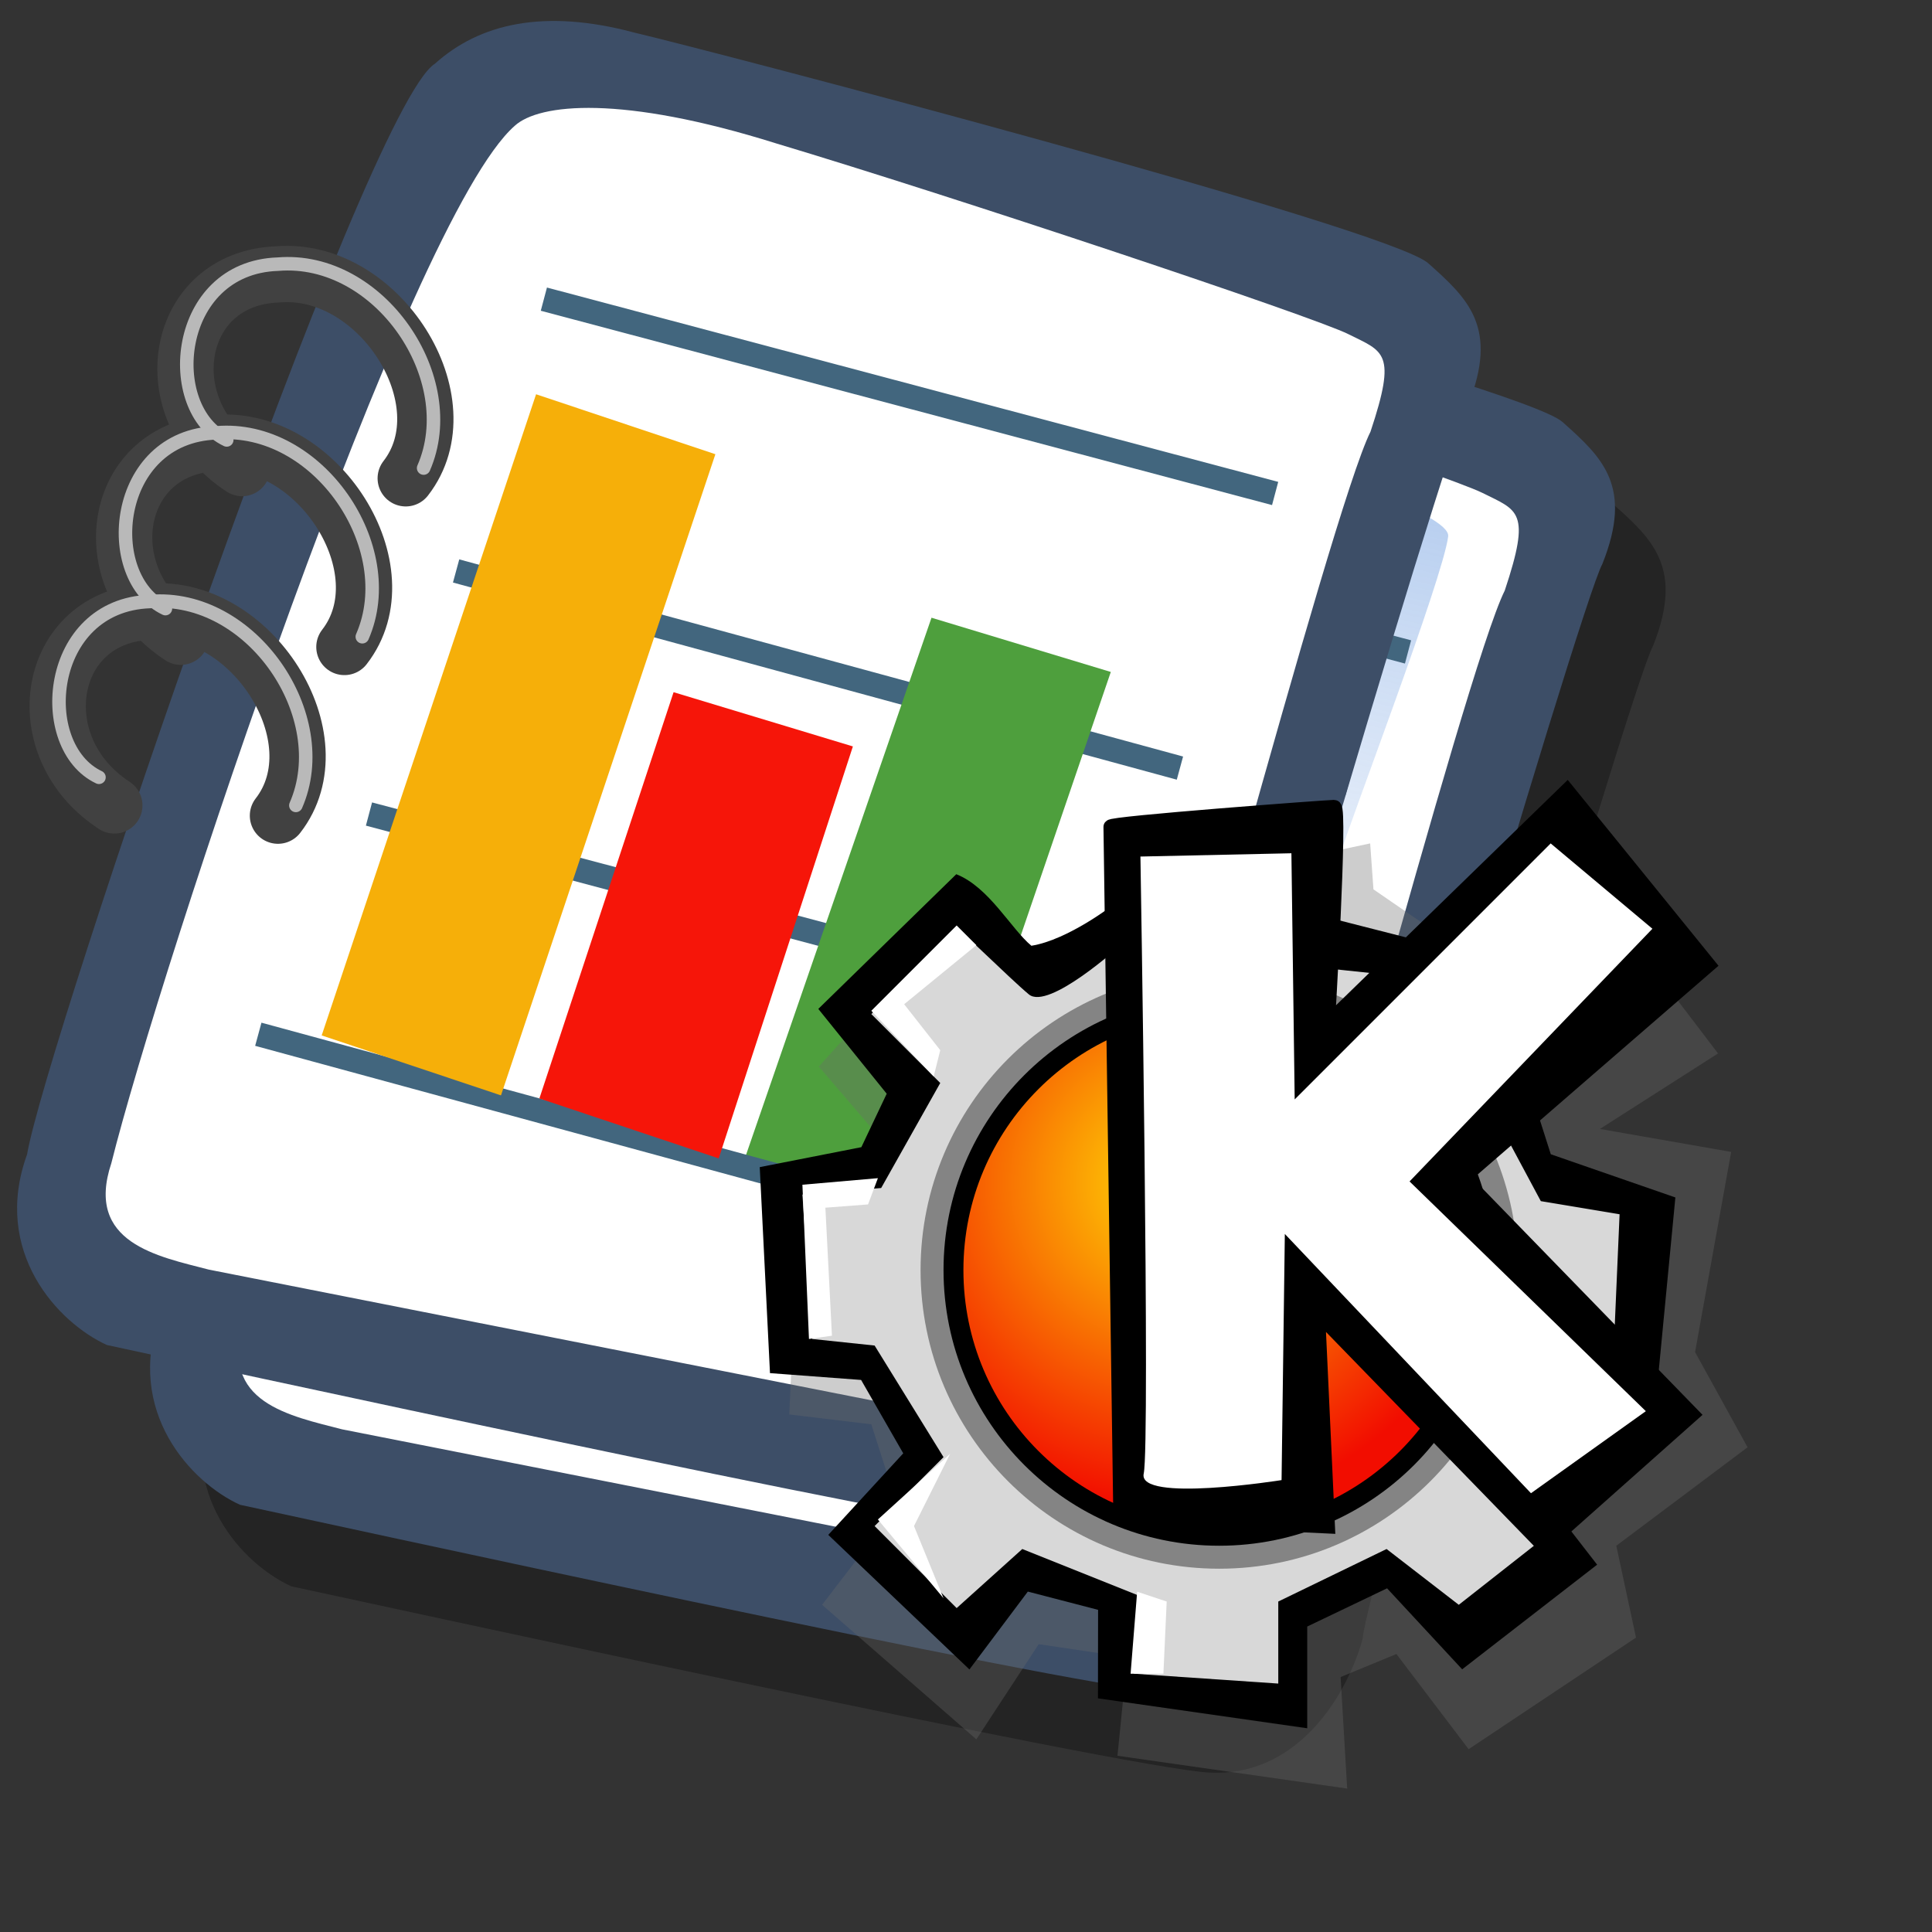 <?xml version="1.0" encoding="UTF-8" standalone="no"?>
<!DOCTYPE svg PUBLIC "-//W3C//DTD SVG 20010904//EN"
"http://www.w3.org/TR/2001/REC-SVG-20010904/DTD/svg10.dtd">
<!-- Created with Sodipodi ("http://www.sodipodi.com/") -->
<svg
   xmlns="http://www.w3.org/2000/svg"
   xmlns:sodipodi="http://sodipodi.sourceforge.net/DTD/sodipodi-0.dtd"
   xmlns:xlink="http://www.w3.org/1999/xlink"
   id="svg604"
   sodipodi:version="0.34"
   width="72pt"
   height="72pt"
   sodipodi:docbase="/home/zeus/images/icons/gartoon/svg"
   sodipodi:docname="/home/zeus/images/icons/gartoon/svg/kspread.svg">
  <rect width="100%" height="100%" fill="#333333" stroke="none"/>
  <defs
     id="defs606">
    <linearGradient
       id="linearGradient612">
      <stop
         style="stop-color:#7fa8e3;stop-opacity:0.741;"
         offset="0"
         id="stop613" />
      <stop
         style="stop-color:#ffffff;stop-opacity:0;"
         offset="1"
         id="stop614" />
    </linearGradient>
    <linearGradient
       xlink:href="#linearGradient612"
       id="linearGradient615"
       x1="50.644"
       y1="5.368"
       x2="35.752"
       y2="68.044"
       gradientUnits="userSpaceOnUse"
       spreadMethod="pad" />
    <defs
       id="defs201">
      <linearGradient
         id="linearGradient208">
        <stop
           style="stop-color:#cccccc;stop-opacity:1;"
           offset="0"
           id="stop209" />
        <stop
           style="stop-color:#ffffff;stop-opacity:1;"
           offset="1"
           id="stop210" />
      </linearGradient>
      <linearGradient
         xlink:href="#linearGradient208"
         id="linearGradient211"
         x1="0.087"
         y1="0.039"
         x2="1.061"
         y2="0.836"
         gradientUnits="objectBoundingBox"
         gradientTransform="scale(1,1)"
         spreadMethod="pad" />
      <linearGradient
         xlink:href="#linearGradient208"
         id="linearGradient224"
         x1="0.31"
         y1="0.148"
         x2="0.349"
         y2="0.18"
         gradientUnits="objectBoundingBox"
         spreadMethod="pad" />
    </defs>
    <sodipodi:namedview
       id="namedview731" />
  </defs>
  <sodipodi:namedview
     id="base" />
  <path
     style="fill:#000000;fill-rule:evenodd;stroke:none;stroke-opacity:1;stroke-width:1pt;stroke-linejoin:miter;stroke-linecap:butt;fill-opacity:0.301;"
     d="M 14.476 78.823 C 12.052 77.721 8.746 74.195 10.509 69.346 C 11.39 64.057 27.258 17.334 30.785 15.131 C 32.989 13.147 36.184 12.376 40.702 13.588 C 44.449 14.469 78.168 23.285 80.152 25.048 C 82.135 26.811 83.678 28.244 82.135 32.101 C 81.033 34.084 67.92 78.603 67.7 81.468 C 66.818 84.553 64.284 88.3 60.096 88.079 C 55.909 87.859 17.561 79.484 14.476 78.823 z "
     id="path794"
     sodipodi:nodetypes="ccccccccc" />
  <g
     id="g613"
     transform="matrix(0.895,0,0,0.895,6.439,7.746)">
    <path
       style="fill:#3d4e67;fill-rule:evenodd;stroke:none;stroke-opacity:1;stroke-width:1pt;stroke-linejoin:miter;stroke-linecap:butt;fill-opacity:1;"
       d="M 12.816 74.753 C 10.386 73.648 7.071 70.113 8.839 65.251 C 9.723 59.948 25.633 13.102 29.168 10.892 C 31.378 8.904 34.582 8.13 39.112 9.346 C 42.868 10.229 76.677 19.068 78.666 20.836 C 80.654 22.604 82.201 24.04 80.654 27.907 C 79.55 29.896 66.402 74.532 66.181 77.405 C 65.297 80.498 62.756 84.255 58.557 84.034 C 54.359 83.813 15.91 75.416 12.816 74.753 z "
       id="path609"
       sodipodi:nodetypes="ccccccccc"
       transform="matrix(1.115,0,0,1.115,-8.162,-8.461)" />
    <path
       style="fill:#ffffff;fill-rule:evenodd;stroke:none;stroke-opacity:1;stroke-width:1pt;stroke-linejoin:miter;stroke-linecap:butt;fill-opacity:1;"
       d="M 17.899 70.996 C 15.358 70.334 11.711 69.671 13.037 65.693 C 15.468 55.971 27.842 18.626 33.146 13.986 C 34.361 12.881 38.449 12.439 46.183 14.87 C 55.022 17.521 72.92 23.488 74.688 24.372 C 76.456 25.256 77.119 25.256 75.793 29.233 C 73.804 33.211 64.966 67.24 62.756 72.985 C 61.209 77.073 60.877 78.951 58.226 78.951 "
       id="path608"
       sodipodi:nodetypes="cccccccs"
       transform="matrix(1.115,0,0,1.115,-8.162,-8.461)" />
    <path
       style="fill:url(#linearGradient615);fill-rule:evenodd;stroke:none;stroke-opacity:1;stroke-width:1pt;stroke-linejoin:miter;stroke-linecap:butt;fill-opacity:1;"
       d="M 28.75 13.75 C 28.75 13.75 31.875 7.5 39.688 9.375 C 47.5 11.25 78.125 19.375 77.812 21.875 C 77.5 24.375 71.875 39.062 71.562 40.312 C 71.25 41.562 42.5 40.938 31.562 47.5 C 20.625 54.062 12.5 59.688 12.5 59.688 C 12.5 59.688 23.75 24.688 28.75 13.75 z "
       id="path636"
       transform="matrix(0.947,0,0,0.947,-0.481,0.41)" />
    <path
       style="fill:none;fill-rule:evenodd;stroke:#42667e;stroke-opacity:1;stroke-width:1pt;stroke-linejoin:miter;stroke-linecap:butt;fill-opacity:1;"
       d="M 29.243 15.899 L 69.842 26.688 "
       id="path671"
       transform="translate(1.136,0.852)" />
    <path
       style="fill:none;fill-rule:evenodd;stroke:#42667e;stroke-opacity:1;stroke-width:1pt;stroke-linejoin:miter;stroke-linecap:butt;fill-opacity:1;"
       d="M 27.823 19.306 L 67.855 30.946 "
       id="path672"
       transform="matrix(1,-1.703691e-2,1.703691e-2,1,-0.705,5.077)" />
    <path
       style="fill:none;fill-rule:evenodd;stroke:#42667e;stroke-opacity:1;stroke-width:1pt;stroke-linejoin:miter;stroke-linecap:butt;fill-opacity:1;"
       d="M 29.243 15.899 L 69.842 26.688 "
       id="path673"
       transform="translate(-5.394,17.035)" />
    <path
       style="fill:none;fill-rule:evenodd;stroke:#42667e;stroke-opacity:1;stroke-width:1pt;stroke-linejoin:miter;stroke-linecap:butt;fill-opacity:1;"
       d="M 29.243 15.899 L 69.842 26.688 "
       id="path675"
       transform="translate(-11.356,34.069)" />
    <path
       style="fill:none;fill-rule:evenodd;stroke:#42667e;stroke-opacity:1;stroke-width:1pt;stroke-linejoin:miter;stroke-linecap:butt;fill-opacity:1;"
       d="M 27.823 19.306 L 67.855 30.946 "
       id="path676"
       transform="matrix(1,-1.703691e-2,1.703691e-2,1,-13.197,38.295)" />
    <path
       style="fill:none;fill-rule:evenodd;stroke:#42667e;stroke-opacity:1;stroke-width:1pt;stroke-linejoin:miter;stroke-linecap:butt;fill-opacity:1;"
       d="M 27.823 19.306 L 67.855 30.946 "
       id="path674"
       transform="matrix(1,-1.703691e-2,1.703691e-2,1,-7.235,21.26)" />
    <path
       style="fill:none;fill-rule:evenodd;stroke:#414141;stroke-opacity:1;stroke-width:3.125;stroke-linejoin:round;stroke-linecap:round;fill-opacity:1;stroke-dasharray:none;"
       d="M 6.53 44.858 C 1.514 41.593 2.739 34.297 8.517 34.105 C 14.146 33.634 18.927 41.167 15.615 45.426 "
       id="path699"
       sodipodi:nodetypes="csc" />
    <path
       style="fill:none;fill-rule:evenodd;stroke:#414141;stroke-opacity:1;stroke-width:3.125;stroke-linejoin:round;stroke-linecap:round;fill-opacity:1;stroke-dasharray:none;"
       d="M 6.53 44.858 C 1.514 41.593 2.739 34.297 8.517 34.105 C 14.146 33.634 18.927 41.167 15.615 45.426 "
       id="path701"
       sodipodi:nodetypes="csc"
       transform="translate(3.691,-9.369)" />
    <path
       style="fill:none;fill-rule:evenodd;stroke:#414141;stroke-opacity:1;stroke-width:3.125;stroke-linejoin:round;stroke-linecap:round;fill-opacity:1;stroke-dasharray:none;"
       d="M 6.53 44.858 C 1.514 41.593 2.739 34.297 8.517 34.105 C 14.146 33.634 18.927 41.167 15.615 45.426 "
       id="path703"
       sodipodi:nodetypes="csc"
       transform="translate(7.098,-18.738)" />
    <path
       style="fill:none;fill-rule:evenodd;stroke:#b9b9b9;stroke-opacity:1;stroke-width:0.75;stroke-linejoin:round;stroke-linecap:round;fill-opacity:1;stroke-dasharray:none;"
       d="M 5.678 43.864 C 2.082 42.161 2.739 34.297 8.517 34.105 C 14.146 33.634 18.785 40.457 16.609 45.426 "
       id="path704"
       sodipodi:nodetypes="csc"
       transform="translate(7.098,-19.306)" />
    <path
       style="fill:none;fill-rule:evenodd;stroke:#b9b9b9;stroke-opacity:1;stroke-width:0.75;stroke-linejoin:round;stroke-linecap:round;fill-opacity:1;stroke-dasharray:none;"
       d="M 5.678 43.864 C 2.082 42.161 2.739 34.297 8.517 34.105 C 14.146 33.634 18.785 40.457 16.609 45.426 "
       id="path702"
       sodipodi:nodetypes="csc"
       transform="translate(3.691,-9.937)" />
    <path
       style="fill:none;fill-rule:evenodd;stroke:#b9b9b9;stroke-opacity:1;stroke-width:0.75;stroke-linejoin:round;stroke-linecap:round;fill-opacity:1;stroke-dasharray:none;"
       d="M 5.678 43.864 C 2.082 42.161 2.739 34.297 8.517 34.105 C 14.146 33.634 18.785 40.457 16.609 45.426 "
       id="path700"
       sodipodi:nodetypes="csc"
       transform="translate(0,-0.568)" />
  </g>
  <path
     style="font-size:12;fill:#3d4e67;fill-rule:evenodd;stroke-width:1pt;"
     d="M 12.816 74.753 C 10.386 73.648 7.071 70.113 8.839 65.251 C 9.723 59.948 25.633 13.102 29.168 10.892 C 31.378 8.904 34.582 8.13 39.112 9.346 C 42.868 10.229 76.677 19.068 78.666 20.836 C 80.654 22.604 82.201 24.04 80.654 27.907 C 79.55 29.896 66.402 74.532 66.181 77.405 C 65.297 80.498 62.756 84.255 58.557 84.034 C 54.359 83.813 15.91 75.416 12.816 74.753 z "
     id="path630"
     sodipodi:nodetypes="ccccccccc"
     transform="matrix(0.997,0,0,0.997,-7.466,-7.696)" />
  <path
     style="font-size:12;fill:#ffffff;fill-rule:evenodd;stroke-width:1pt;"
     d="M 17.899 70.996 C 15.358 70.334 11.711 69.671 13.037 65.693 C 15.468 55.971 27.842 18.626 33.146 13.986 C 34.361 12.881 38.449 12.439 46.183 14.87 C 55.022 17.521 72.92 23.488 74.688 24.372 C 76.456 25.256 77.119 25.256 75.793 29.233 C 73.804 33.211 64.966 67.24 62.756 72.985 C 61.209 77.073 60.877 78.951 58.226 78.951 "
     id="path631"
     sodipodi:nodetypes="cccccccs"
     transform="matrix(0.997,0,0,0.997,-7.466,-7.696)" />
  <path
     style="font-size:12;fill:url(#linearGradient615);fill-rule:evenodd;stroke-width:1pt;"
     d="M 28.75 13.75 C 28.75 13.75 31.875 7.5 39.688 9.375 C 47.5 11.25 78.125 19.375 77.812 21.875 C 77.5 24.375 71.875 39.062 71.562 40.312 C 71.25 41.562 42.5 40.938 31.562 47.5 C 20.625 54.062 12.5 59.688 12.5 59.688 C 12.5 59.688 23.75 24.688 28.75 13.75 z "
     id="path632"
     transform="matrix(0.847,0,0,0.847,-0.594,0.239)" />
  <path
     style="font-size:12;fill:none;fill-rule:evenodd;stroke:#42667e;stroke-width:1pt;"
     d="M 29.243 15.899 L 69.842 26.688 "
     id="path633"
     transform="matrix(0.895,0,0,0.895,0.852,0.635)" />
  <path
     style="font-size:12;fill:none;fill-rule:evenodd;stroke:#42667e;stroke-width:1pt;"
     d="M 27.823 19.306 L 67.855 30.946 "
     id="path634"
     transform="matrix(0.894,-1.524083e-2,1.524083e-2,0.894,-2.504,11.535)" />
  <path
     style="font-size:12;fill:none;fill-rule:evenodd;stroke:#42667e;stroke-width:1pt;"
     d="M 29.243 15.899 L 69.842 26.688 "
     id="path635"
     transform="matrix(0.895,0,0,0.895,-7.838,26.219)" />
  <path
     transform="matrix(0.948,0.317,-0.317,0.948,10.253,2.848)"
     style="font-size:12;fill:#4e9f3d;fill-rule:evenodd;stroke-width:1pt;fill-opacity:1;"
     d="M 43.021 14.988 L 42.745 43.282 L 52.144 43.282 L 52.329 14.718 L 43.021 14.988 z "
     id="path626"
     sodipodi:nodetypes="ccccc" />
  <path
     style="font-size:12;fill:none;fill-rule:evenodd;stroke:#42667e;stroke-width:1pt;"
     d="M 27.823 19.306 L 67.855 30.946 "
     id="path639"
     transform="matrix(0.894,-1.524083e-2,1.524083e-2,0.894,-12.333,34.556)" />
  <path
     style="font-size:12;fill:none;fill-rule:evenodd;stroke:#414141;stroke-width:3.125;stroke-linecap:round;stroke-linejoin:round;"
     d="M 6.53 44.858 C 1.514 41.593 2.739 34.297 8.517 34.105 C 14.146 33.634 18.927 41.167 15.615 45.426 "
     id="path640"
     sodipodi:nodetypes="csc"
     transform="matrix(0.895,0,0,0.895,-0.164,-0.127)" />
  <path
     style="font-size:12;fill:none;fill-rule:evenodd;stroke:#414141;stroke-width:3.125;stroke-linecap:round;stroke-linejoin:round;"
     d="M 6.53 44.858 C 1.514 41.593 2.739 34.297 8.517 34.105 C 14.146 33.634 18.927 41.167 15.615 45.426 "
     id="path641"
     sodipodi:nodetypes="csc"
     transform="matrix(0.895,0,0,0.895,3.138,-8.509)" />
  <path
     style="font-size:12;fill:none;fill-rule:evenodd;stroke:#414141;stroke-width:3.125;stroke-linecap:round;stroke-linejoin:round;"
     d="M 6.53 44.858 C 1.514 41.593 2.739 34.297 8.517 34.105 C 14.146 33.634 18.927 41.167 15.615 45.426 "
     id="path642"
     sodipodi:nodetypes="csc"
     transform="matrix(0.895,0,0,0.895,6.185,-16.89)" />
  <path
     style="font-size:12;fill:none;fill-rule:evenodd;stroke:#b9b9b9;stroke-width:0.75;stroke-linecap:round;stroke-linejoin:round;"
     d="M 5.678 43.864 C 2.082 42.161 2.739 34.297 8.517 34.105 C 14.146 33.634 18.785 40.457 16.609 45.426 "
     id="path643"
     sodipodi:nodetypes="csc"
     transform="matrix(0.895,0,0,0.895,6.185,-17.398)" />
  <path
     style="font-size:12;fill:none;fill-rule:evenodd;stroke:#b9b9b9;stroke-width:0.75;stroke-linecap:round;stroke-linejoin:round;"
     d="M 5.678 43.864 C 2.082 42.161 2.739 34.297 8.517 34.105 C 14.146 33.634 18.785 40.457 16.609 45.426 "
     id="path644"
     sodipodi:nodetypes="csc"
     transform="matrix(0.895,0,0,0.895,3.138,-9.017)" />
  <path
     style="font-size:12;fill:none;fill-rule:evenodd;stroke:#b9b9b9;stroke-width:0.75;stroke-linecap:round;stroke-linejoin:round;"
     d="M 5.678 43.864 C 2.082 42.161 2.739 34.297 8.517 34.105 C 14.146 33.634 18.785 40.457 16.609 45.426 "
     id="path645"
     sodipodi:nodetypes="csc"
     transform="matrix(0.895,0,0,0.895,-0.164,-0.635)" />
  <path
     transform="matrix(0.948,0.317,-0.317,0.948,0,0)"
     style="font-size:12;fill:#f6af09;fill-rule:evenodd;stroke-width:1pt;"
     d="M 31.488 10.136 L 31.488 43.743 L 40.886 43.743 L 40.886 10.136 L 31.488 10.136 z "
     id="path625" />
  <path
     transform="matrix(0.948,0.317,-0.317,0.948,0,0)"
     style="font-size:12;fill:#f61509;fill-rule:evenodd;stroke-width:1pt;"
     d="M 42.667 22.014 L 42.745 43.282 L 52.144 43.282 L 51.975 21.744 L 42.667 22.014 z "
     id="path624"
     sodipodi:nodetypes="ccccc" />
  <g
     id="g656"
     transform="matrix(0.554,0,0,0.554,37.262,38.851)">
    <defs
       id="defs609">
      <linearGradient
         id="linearGradient614">
        <stop
           style="stop-color:#ffdd05;stop-opacity:1;"
           offset="0"
           id="stop615" />
        <stop
           style="stop-color:#f20d00;stop-opacity:1;"
           offset="1"
           id="stop616" />
      </linearGradient>
      <radialGradient
         xlink:href="#linearGradient614"
         id="radialGradient617"
         cx="38.003"
         cy="35.9"
         r="29.316"
         fx="38.003"
         fy="35.9"
         gradientUnits="userSpaceOnUse" />
    </defs>
    <sodipodi:namedview
       id="namedview662" />
    <path
       style="fill:#6d6d6d;fill-rule:evenodd;stroke:none;stroke-opacity:1;stroke-width:1pt;stroke-linejoin:miter;stroke-linecap:butt;fill-opacity:0.336;"
       d="M 8.831 22.592 L 6.181 25.536 L 13.246 33.778 C 13.246 33.778 4.121 42.903 4.121 43.492 C 4.121 44.08 3.532 56.738 3.532 56.738 L 10.891 57.621 L 13.246 64.98 L 6.476 73.81 L 20.311 85.879 L 25.903 77.343 L 33.851 78.52 L 32.968 87.351 L 53.573 90.294 L 52.984 80.286 L 57.988 78.226 L 64.464 86.762 L 79.476 76.754 L 77.71 68.512 L 89.484 59.681 L 84.775 51.145 L 88.013 33.189 L 76.238 31.129 L 86.835 24.359 L 76.533 10.818 L 60.637 12.879 L 55.928 9.641 L 55.633 5.52 L 45.92 7.58 C 45.92 7.58 32.674 17.294 32.674 18.471 C 32.674 19.649 15.601 23.77 15.601 23.77 "
       id="path628" />
    <path
       style="fill:#000000;fill-rule:evenodd;stroke:none;stroke-opacity:1;stroke-width:1pt;stroke-linejoin:miter;stroke-linecap:butt;fill-opacity:1;"
       d="M 18.511 8.282 L 6.135 20.363 L 12.271 27.97 L 9.997 32.764 L 0.883 34.554 L 1.802 53.03 L 9.974 53.642 L 13.754 60.225 L 7.03 67.538 L 19.689 79.608 L 24.929 72.625 L 31.23 74.262 L 31.218 82.199 L 49.989 84.884 L 49.989 75.758 L 57.149 72.331 L 63.885 79.596 L 75.99 70.211 L 68.454 60.496 L 72.128 53.148 L 81.513 52.83 L 83.008 37.274 L 71.834 33.4 L 69.007 24.533 L 59.209 14.04 L 51.037 11.956 L 32.643 10.99 C 32.643 10.99 28.556 14.17 25.247 14.699 C 23.41 13.169 21.455 9.447 18.511 8.282 z "
       id="path621"
       sodipodi:nodetypes="ccccccccccccccccccccccccccccc" />
    <path
       style="fill:#d8d8d8;fill-rule:evenodd;stroke:none;stroke-opacity:1;stroke-width:1pt;stroke-linejoin:miter;stroke-linecap:butt;fill-opacity:1;"
       d="M 18.544 13.173 L 10.891 20.826 L 17.073 27.008 L 11.774 36.427 L 4.71 37.016 L 5.593 49.968 L 11.186 50.556 L 17.367 60.564 L 11.186 66.746 L 18.544 74.105 L 24.432 68.806 L 34.734 72.927 L 34.44 79.992 L 47.391 80.875 L 47.391 73.516 L 57.105 68.806 L 63.581 73.81 L 71.823 67.335 L 67.408 59.976 L 70.94 52.911 L 77.416 52.322 L 78.004 38.782 L 70.94 37.605 L 66.525 29.363 L 57.105 17.294 L 51.512 16.705 L 33.262 14.645 C 33.262 14.645 26.786 20.532 25.02 19.06 C 23.254 17.588 18.544 12.879 18.544 13.173 z "
       id="path620" />
    <path
       style="font-size:12;fill:#848484;fill-rule:evenodd;stroke-width:1;fill-opacity:1;"
       d="M 68.879 43.786 C 68.879 58.58 56.887 70.573 42.093 70.573 C 27.299 70.573 15.307 58.58 15.307 43.786 C 15.307 28.992 27.299 17 42.093 17 C 56.887 17 68.879 28.992 68.879 43.786 z "
       id="path622" />
    <path
       style="font-size:12;fill:#000000;fill-rule:evenodd;stroke-width:1;fill-opacity:1;"
       d="M 66.819 43.786 C 66.819 57.442 55.749 68.512 42.093 68.512 C 28.437 68.512 17.367 57.442 17.367 43.786 C 17.367 30.13 28.437 19.06 42.093 19.06 C 55.749 19.06 66.819 30.13 66.819 43.786 z "
       id="path619" />
    <path
       style="font-size:12;fill:url(#radialGradient617);fill-rule:evenodd;stroke-width:1;"
       d="M 65.035 43.786 C 65.035 56.456 54.763 66.728 42.093 66.728 C 29.423 66.728 19.151 56.456 19.151 43.786 C 19.151 31.116 29.423 20.844 42.093 20.844 C 54.763 20.844 65.035 31.116 65.035 43.786 z "
       id="path618" />
    <path
       style="fill:#000000;fill-rule:evenodd;stroke:black;stroke-opacity:1;stroke-width:1pt;stroke-linejoin:miter;stroke-linecap:butt;fill-opacity:1;"
       d="M 32.379 4.048 L 33.262 65.863 L 51.807 66.746 L 50.924 47.613 L 71.234 68.512 L 84.48 56.738 L 63.875 35.544 L 85.952 16.411 L 73.295 0.81 L 51.807 21.709 C 51.807 21.709 52.984 2.282 52.395 2.282 C 51.807 2.282 32.085 3.754 32.379 4.048 z "
       id="path612"
       sodipodi:nodetypes="cccccccccccc" />
    <path
       style="fill:#ffffff;fill-rule:evenodd;stroke:none;stroke-opacity:1;stroke-width:1pt;stroke-linejoin:miter;stroke-linecap:butt;fill-opacity:1;"
       d="M 48.569 6.403 L 48.863 28.48 L 71.823 5.52 L 80.948 13.173 L 59.166 35.838 L 80.359 56.443 L 70.057 63.802 L 47.98 40.548 L 47.686 62.625 C 47.686 62.625 34.734 64.685 35.323 62.036 C 35.911 59.387 35.028 6.697 35.028 6.697 L 48.569 6.403 z "
       id="path611"
       sodipodi:nodetypes="cccccccccccc" />
    <path
       style="fill:#ffffff;fill-rule:evenodd;stroke:none;stroke-opacity:1;stroke-width:1pt;stroke-linejoin:miter;stroke-linecap:butt;fill-opacity:1;"
       d="M 16.484 26.419 L 17.073 24.064 L 13.835 19.943 L 20.311 14.645 L 18.544 12.879 L 10.891 20.532 L 16.484 26.419 z "
       id="path677" />
    <path
       style="fill:#ffffff;fill-rule:evenodd;stroke:none;stroke-opacity:1;stroke-width:1pt;stroke-linejoin:miter;stroke-linecap:butt;fill-opacity:1;"
       d="M 11.48 35.544 L 10.597 37.899 L 6.77 38.193 L 7.359 49.673 L 5.298 49.968 L 4.71 36.133 L 11.48 35.544 z "
       id="path678" />
    <path
       style="fill:#ffffff;fill-rule:evenodd;stroke:none;stroke-opacity:1;stroke-width:1pt;stroke-linejoin:miter;stroke-linecap:butt;fill-opacity:1;"
       d="M 11.48 66.157 L 17.367 73.222 L 14.718 66.746 L 17.956 60.27 L 11.48 66.157 z "
       id="path679" />
    <path
       style="fill:#ffffff;fill-rule:evenodd;stroke:none;stroke-opacity:1;stroke-width:1pt;stroke-linejoin:miter;stroke-linecap:butt;fill-opacity:1;"
       d="M 34.734 72.633 L 37.383 73.516 L 37.089 79.992 L 34.145 79.992 L 34.734 72.633 z "
       id="path627" />
  </g>
</svg>
